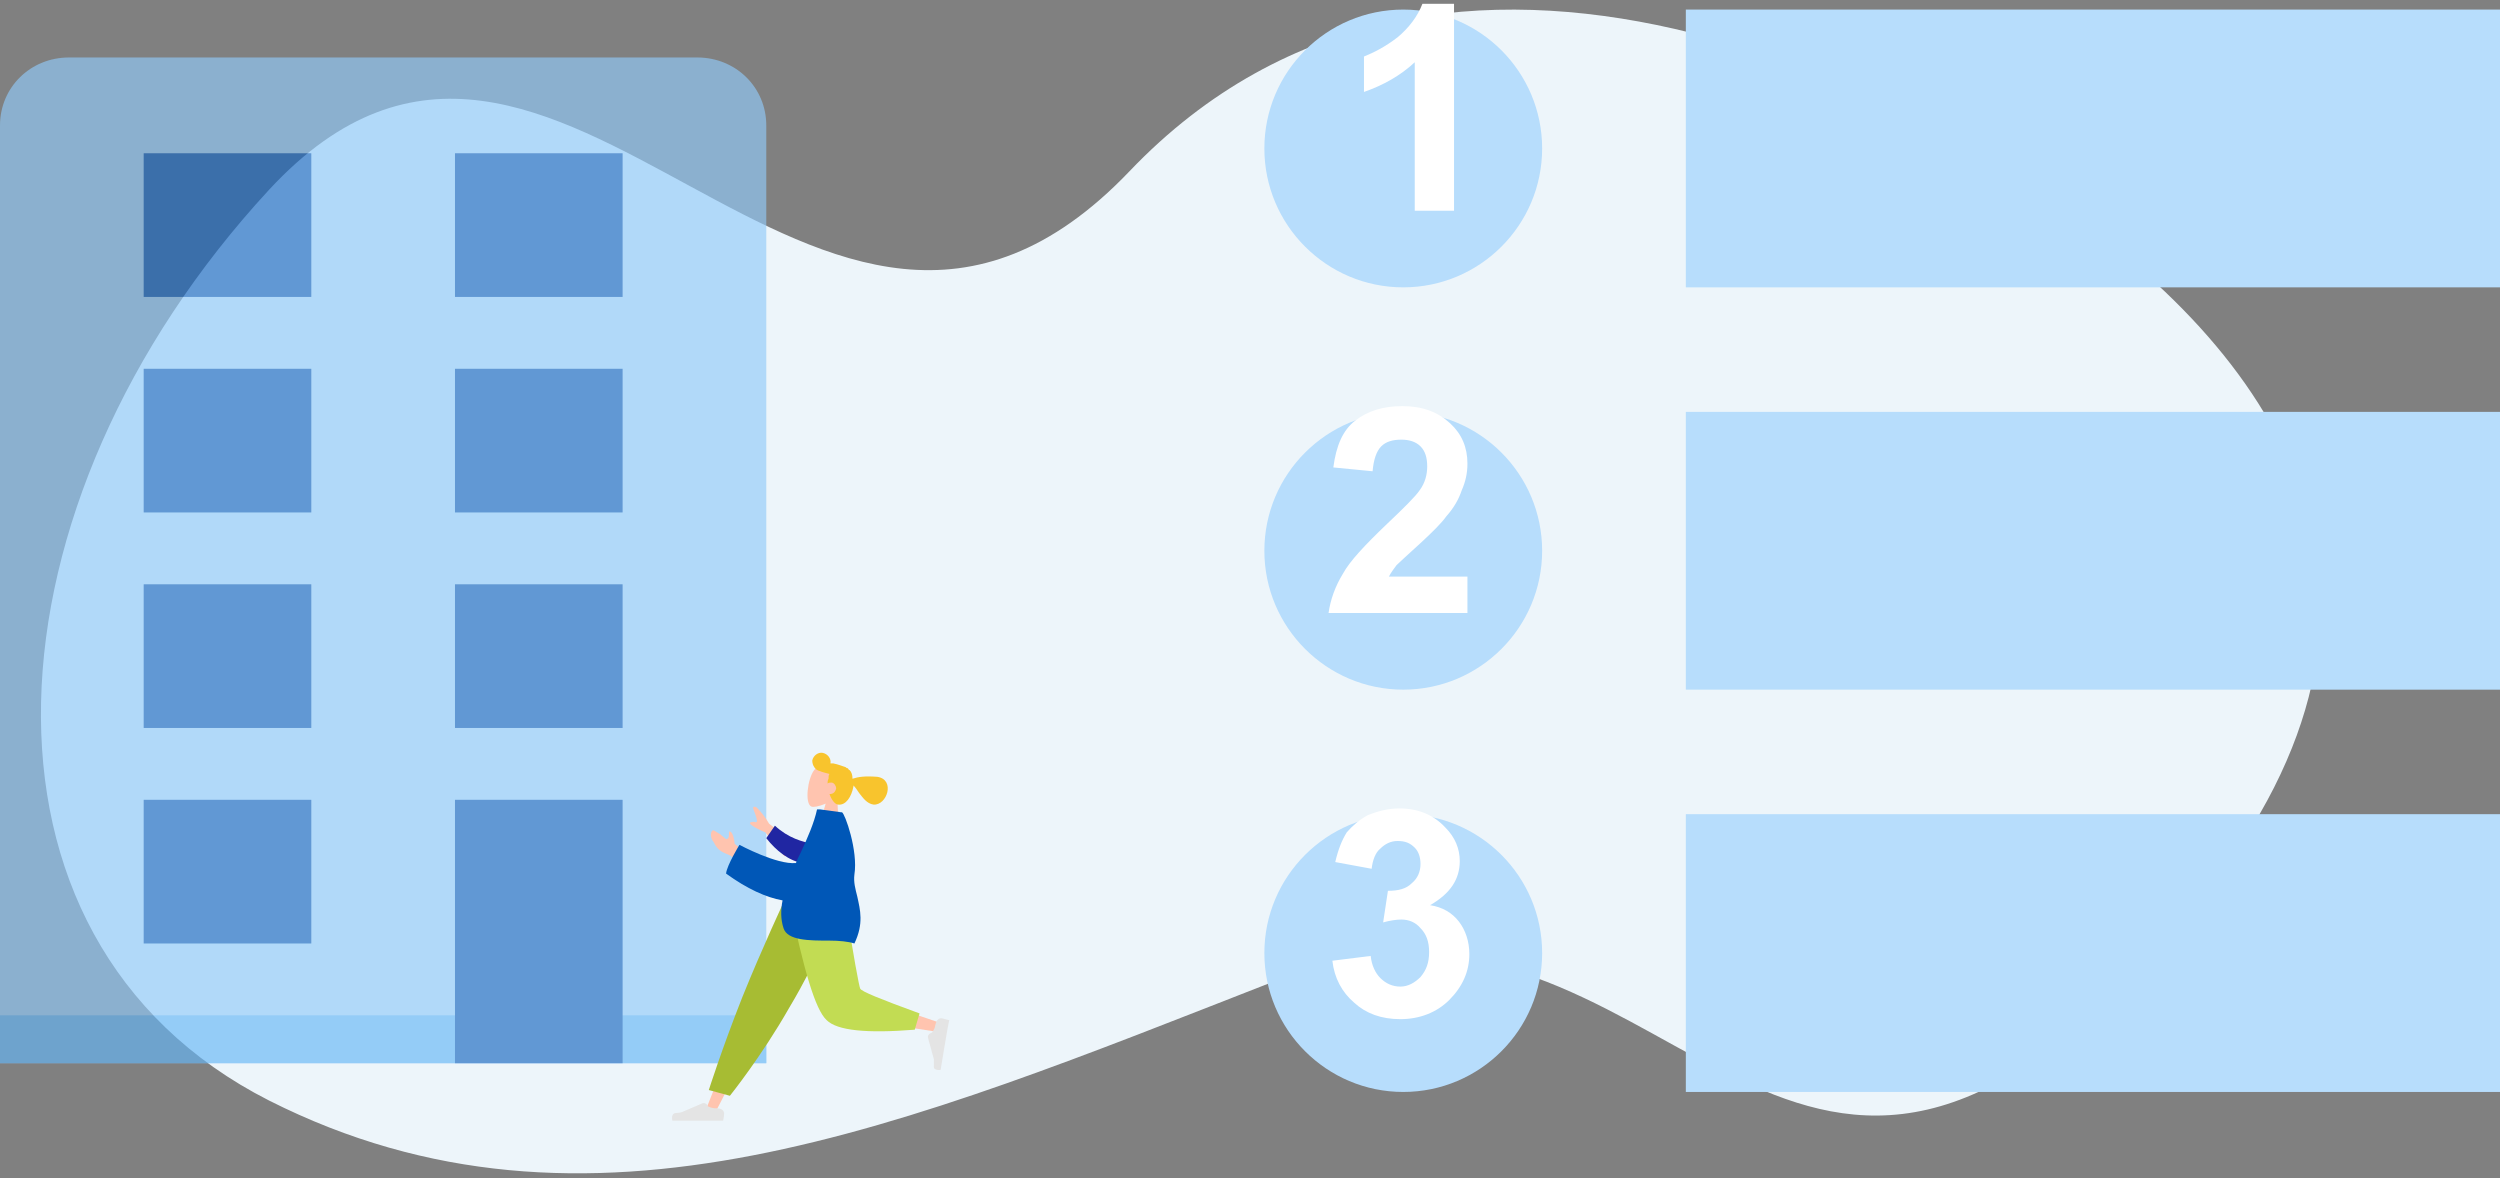 <svg xmlns="http://www.w3.org/2000/svg" width="261" height="123" viewBox="0 0 261 123" fill="none">
<rect x="0" y="0" width="261" height="123" fill="#808080" stroke="none"/>
<style>
  .a{
    fill:#1565C0;
  }
  .b{
    fill:#B7DDFC;
  }
  .c{
    fill:white;
  }
  .d{
    fill:#FFC4AF;
  }
  .e{
    fill:#E4E4E4;
  }
</style>
  <path d="M223.1 27.8C201.8 9.3 150.7-16.5 117.9 17.9 85.1 52.2 58.4-12.9 28.1 19.8 -2.1 52.5-5.2 98 28.1 114.9 61.4 131.7 94.5 117.5 132.9 102.5 171.3 87.5 183.8 137.7 218.9 105.4 254.1 73 244.5 46.3 223.1 27.8Z" fill="#EDF5FA"/>
  <g opacity="0.652">
    <path d="M80 111H0V13.1C0 9.1 3.2 6 7.2 6H72.8C76.8 6 80 9.1 80 13.1V111Z" fill="#90CAF9"/>
    <rect y="106" width="80" height="5" fill="#64B5F6"/>
    <rect x="15" y="16" width="17.5" height="15" class="a"/>
    <rect x="47.5" y="16" width="17.5" height="15" class="a"/>
    <rect x="15" y="38.5" width="17.5" height="15" class="a"/>
    <rect x="47.5" y="38.5" width="17.5" height="15" class="a"/>
    <rect x="15" y="61" width="17.5" height="15" class="a"/>
    <rect x="47.5" y="61" width="17.5" height="15" class="a"/>
    <rect x="15" y="83.5" width="17.5" height="15" class="a"/>
    <rect x="47.5" y="83.5" width="17.5" height="27.5" class="a"/>
  </g>
  <path d="M146.5 30C154.5 30 161 23.5 161 15.5 161 7.5 154.5 1 146.5 1 138.5 1 132 7.5 132 15.5 132 23.5 138.5 30 146.5 30Z" class="b"/>
  <rect x="176" y="1" width="85" height="29" class="b"/>
  <rect x="176" y="43" width="85" height="29" class="b"/>
  <rect x="176" y="85" width="85" height="29" class="b"/>
  <path d="M146.5 72C154.5 72 161 65.5 161 57.5 161 49.5 154.5 43 146.5 43 138.5 43 132 49.5 132 57.5 132 65.5 138.5 72 146.5 72Z" class="b"/>
  <path d="M146.5 114C154.5 114 161 107.5 161 99.5 161 91.5 154.5 85 146.5 85 138.5 85 132 91.5 132 99.5 132 107.5 138.5 114 146.5 114Z" class="b"/>
  <path d="M151.8 22H147.7V6.5C146.2 7.9 144.4 8.9 142.4 9.6V5.9C143.4 5.5 144.6 4.9 145.9 3.9 147.1 2.9 148 1.7 148.5 0.4H151.8V22Z" class="c"/>
  <path d="M153.2 60.2V64H138.7C138.9 62.6 139.4 61.2 140.2 59.9 140.9 58.6 142.5 56.9 144.8 54.7 146.6 53 147.8 51.8 148.2 51.2 148.8 50.4 149 49.5 149 48.7 149 47.8 148.8 47.1 148.3 46.6 147.8 46.1 147.1 45.9 146.3 45.9 145.4 45.9 144.7 46.1 144.2 46.6 143.7 47.1 143.4 48 143.3 49.2L139.2 48.8C139.5 46.5 140.2 44.9 141.5 43.9 142.8 42.9 144.4 42.4 146.4 42.4 148.5 42.4 150.1 43 151.4 44.2 152.6 45.3 153.2 46.7 153.2 48.4 153.2 49.4 153 50.3 152.6 51.2 152.3 52.1 151.8 53 151 53.9 150.5 54.6 149.6 55.5 148.3 56.7 147 57.9 146.2 58.6 145.8 59 145.5 59.4 145.2 59.8 145 60.2H153.2Z" class="c"/>
  <path d="M139.1 100.3L143.1 99.8C143.2 100.8 143.6 101.6 144.1 102.1 144.7 102.7 145.4 103 146.2 103 147 103 147.7 102.6 148.3 102 148.9 101.3 149.2 100.5 149.2 99.4 149.2 98.3 148.9 97.5 148.3 96.9 147.8 96.3 147.1 96 146.3 96 145.8 96 145.1 96.1 144.4 96.3L144.9 93C146 93 146.8 92.8 147.4 92.2 148 91.7 148.3 91 148.3 90.2 148.3 89.5 148.1 88.9 147.7 88.5 147.2 88 146.7 87.8 145.9 87.8 145.2 87.8 144.6 88.1 144.1 88.6 143.6 89 143.3 89.8 143.2 90.7L139.4 90C139.7 88.7 140.1 87.7 140.6 86.9 141.2 86.2 141.9 85.6 142.8 85.1 143.8 84.7 144.9 84.4 146.1 84.4 148.1 84.4 149.7 85.1 150.9 86.4 151.9 87.4 152.4 88.6 152.4 89.9 152.4 91.8 151.4 93.3 149.3 94.5 150.6 94.7 151.6 95.3 152.3 96.2 153 97.1 153.4 98.3 153.4 99.6 153.4 101.4 152.7 103 151.3 104.4 150 105.7 148.2 106.4 146.2 106.4 144.2 106.4 142.6 105.8 141.4 104.7 140.1 103.6 139.3 102.1 139.1 100.3Z" class="c"/>
  <path d="M86.2 83.9C85.5 84.2 84.9 84.3 84.7 84.2 84 83.9 84.3 81.3 85 80.4 85.6 79.5 88.5 79.4 88.3 81.4 88.3 82.1 87.9 82.7 87.4 83.2L87.6 86.9 85.4 86.6 86.2 83.9Z" class="d"/>
  <path d="M84.8 79.4C84.8 79.9 85.1 80.4 85.6 80.5 85.8 80.6 86.2 80.7 86.6 80.8 86.5 80.9 86.5 81.1 86.5 81.3 86.4 81.5 86.4 81.6 86.4 81.8 86.5 81.7 86.7 81.7 86.8 81.7 87.1 81.7 87.3 82.1 87.3 82.3 87.2 82.7 87 82.9 86.6 82.9 86.8 83.5 87.2 84 87.5 84 88.3 84.1 88.9 83.2 89.1 82.1 89.1 82.1 89.1 82.1 89.1 82 89.3 82.2 89.5 82.5 89.7 82.8 90.1 83.3 90.5 83.9 91.2 84 92.6 84.1 93.5 81.4 91.6 81.1 90.3 81 89.6 81.1 89 81.3 89 80.9 88.9 80.6 88.7 80.4 88.6 80.4 88.6 80.3 88.5 80.2 88.4 80.2 88.4 80.2 88.3 80.1 88 80 87.5 79.8 87 79.7 86.9 79.7 86.8 79.7 86.7 79.7 86.8 79.2 86.4 78.7 85.9 78.6 85.4 78.5 84.9 78.9 84.8 79.4Z" fill="#F8C42D"/>
  <path d="M86.9 94L79.9 106 74.7 116.1H73.6L82.3 94 86.9 94Z" class="d"/>
  <path d="M74.6 115.7C75 115.7 75.5 115.7 75.6 116.2 75.6 116.2 75.6 116.2 75.6 116.2 75.6 116.5 75.5 117 75.5 117 75.2 117 70.2 117 70.2 117 70.2 117 70 116.3 70.5 116.2 70.9 116.2 71.2 116.1 71.2 116.1L73.3 115.2C73.5 115.1 73.8 115.2 73.9 115.5 73.9 115.5 74.3 115.7 74.6 115.7Z" class="e"/>
  <path d="M76.2 114.4L74 113.8C74 113.8 75.4 109.4 77.5 104.1 79.6 98.9 81.9 94 81.9 94H88C88 94 85.4 100.2 82.4 105.2 79.5 110.3 76.2 114.4 76.2 114.4Z" fill="#A7BC33"/>
  <path d="M87.3 94C88 98.2 89.2 103.6 89.4 103.7 89.4 103.8 92.3 104.8 97.9 106.7L97.7 107.7C91 106.7 87.4 105.9 87.1 105.4 86.5 104.6 83.8 98 82.8 94H87.3Z" class="d"/>
  <path d="M96 105.8L95.5 107.5C90.5 107.9 87.4 107.6 86.3 106.5 85.1 105.4 83.9 101.2 82.4 94H88.2C89.1 99.9 89.7 103 89.8 103.2 89.9 103.5 91.9 104.3 96 105.8Z" fill="#C2DC53"/>
  <path d="M97.6 107.2C97.7 106.8 97.8 106.3 98.3 106.3 98.3 106.3 98.3 106.3 98.3 106.3 98.6 106.4 99.1 106.5 99.1 106.5 99 106.8 98.2 111.7 98.2 111.7 98.2 111.7 97.4 111.8 97.5 111.3 97.5 110.9 97.5 110.6 97.5 110.6L96.9 108.4C96.8 108.1 97 107.9 97.3 107.8 97.3 107.8 97.6 107.4 97.6 107.2Z" class="e"/>
  <path d="M80.3 86L83.3 88.3 81.9 89.4 79.9 86.9C78.7 86.4 78.2 86 78.3 85.9 78.4 85.8 78.6 85.8 78.7 85.8 78.8 85.8 78.9 85.9 79 85.8 79.1 85.7 78.9 85.1 78.7 84.6 78.5 84.1 78.8 84.2 79 84.3 79.4 84.7 79.9 85.3 80.3 86ZM76.7 88.1L78 89.1 77.8 90.5C77.8 90.5 76.9 89.7 76.2 89.3 75.2 88.9 74.9 88.7 74.5 87.9 74.2 87.6 74.1 86.9 74.4 86.7 74.5 86.6 74.8 86.9 75.2 87.1 75.4 87.3 75.7 87.5 75.8 87.6 76.1 87.6 76.1 87.3 76.1 87.1 76.1 86.9 76.1 86.8 76.2 86.8 76.6 86.9 76.7 88.1 76.7 88.1Z" class="d"/>
  <path d="M84.9 88.1C83.8 87.9 82.3 87.5 80.9 86.2L80 87.5C81 88.8 82.4 89.9 83.8 90.1 84.8 90.2 85.6 89 84.9 88.1Z" fill="#2026A2"/>
  <path d="M86.6 98.2C87.6 98.2 88.6 98.3 89.2 98.5 90.2 96.4 89.8 95 89.5 93.6 89.3 92.8 89.1 92.1 89.2 91.3 89.6 88.8 88.2 84.9 87.9 84.8L87.8 84.8 85.6 84.5 85.3 84.5C85 85.9 84.3 87.5 83.6 89 83.4 89.4 83.2 89.8 83.1 90.1 81.1 90.3 77.2 88.2 77.2 88.2 77.2 88.2 75.9 90.3 75.8 91.2 78 92.8 80 93.7 81.7 94 81.5 95 81.5 96 81.8 96.9 82.2 98.2 84.5 98.2 86.6 98.2Z" fill="#0057B7"/>
</svg>
